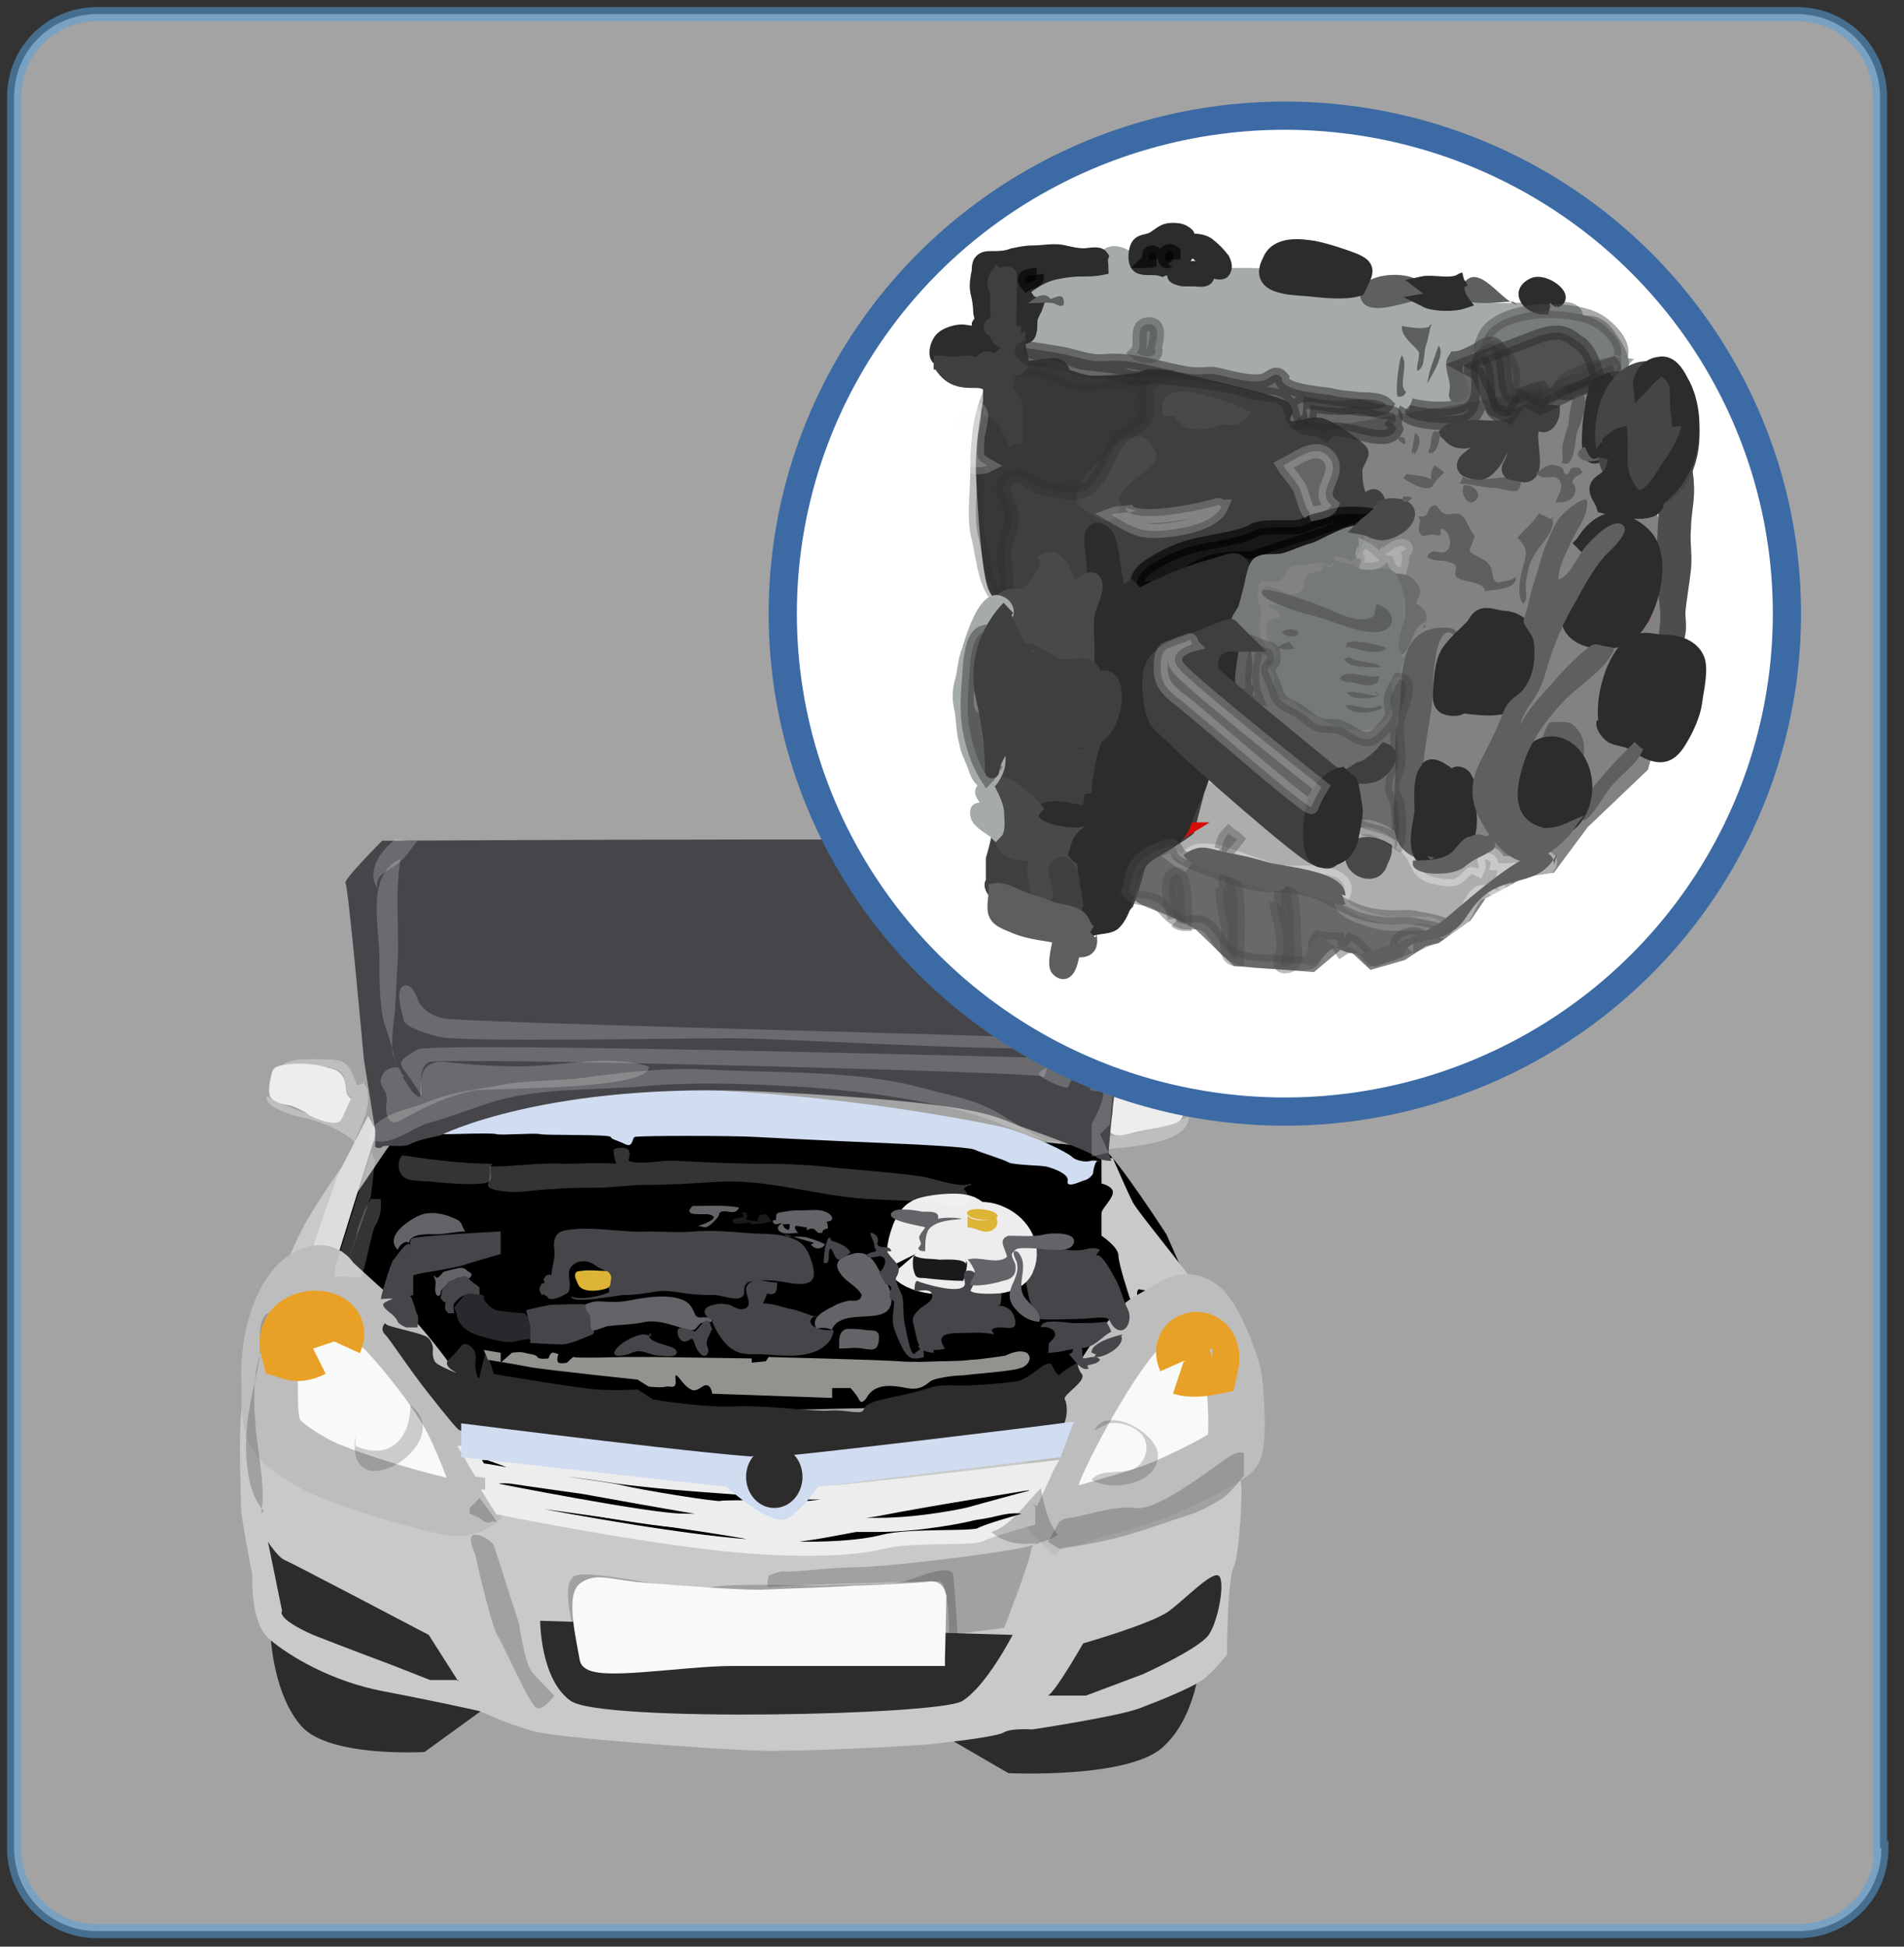 <svg xmlns="http://www.w3.org/2000/svg" id="Capa_1" x="0" y="0" version="1.0" xml:space="preserve" viewBox="0 0 135 138"><rect x="0" y="0" width="135" height="138" fill="#333333" stroke="none"/><style>.st1{fill:#2d2b2c}.st3{fill:#bebfbd}.st4{fill:#ededed}.st7{opacity:.25;fill:#2d2b2c}.st8{stroke:#ededed}.st9{opacity:.21;fill:#f8faf9}.st10{fill:#46464a}.st12{fill:#646368}.st13{fill:none;stroke:#d70b0a}.st14{fill:#ddb435}.st15{fill:#d0dcf0}.st17{fill:#1a1a1c}.st18{fill:none}.st24{fill:#a5abaa;stroke:#a5abaa}.st27{fill:#3f3f3f;stroke:#3f3f3f}.st28{fill:#5e605e}.st29{opacity:.63;stroke:#000}.st30{fill:#2c2c2c;stroke:#2c2c2c}.st31{fill:#484948;stroke:#484948}.st33{opacity:.2;fill:#fdfffc;stroke:#fdfffc}.st36{opacity:.52;fill:#2c2c2c;stroke:#2c2c2c}.st37{fill:#757979}.st44{fill:#484948;stroke:#484948;opacity:.48}</style><switch><g><path fill="#fff" stroke="#569ed8" d="M133.4 131c0 3.3-2.6 5.9-5.9 5.9H6.9c-3.3 0-5.9-2.6-5.9-5.9V6.9C1 3.6 3.6 1 6.9 1h120.5c3.3 0 5.9 2.6 5.9 5.9V131z" opacity=".55"/><path d="M85.1 117.6s-.2 4.1-2.7 6.3-10.9 1.8-10.9 1.8l-5-2.9 18.6-5.2zm-65.9-1.5s.2 4.1 2.2 6.3 8.7 1.8 8.7 1.8l4-2.9-14.9-5.2z" class="st1"/><path d="M27.4 81.5s2.4-3.3 2.8-3.3c6 .1 47.3 2.7 48.1 3.3.9.6 4.4 6 4.4 6l2.3 5.2s-12.9 6.9-13.6 6.9c-.7 0-22.1.5-22.1.5l-17.6-.5-7.1-6.8-2.7-3.2"/><path fill="#c9cac8" d="M24.4 82.5s-1.6 2.2-2.8 4.3c-.8 1.5-1.3 2.9-1.7 3.5-1 1.4-1.2 1.4-1.7 2.9s-.9 4.8-1.1 6.9c-.2 2 0 6.3 0 6.9 0 .6.8 4.7.8 4.7s-.2 3.3 1.2 4.5c1.4 1.2 4.4 3 8.1 3.7 3.7.7 6.8 1.4 6.8 1.4l1.4.6s.7.3 2.3.8c1.6.5 12.9 1.3 15.9 1.4 3 .1 11.1-.3 12.8-.5 1.7-.2 4.3-.5 4.8-.8.5-.3 2-.2 2-.2s6-.9 7.6-1.5c1.6-.6 3.5-1.4 4.3-1.9.8-.5 1.9-1.9 1.9-1.9s0-5.4.5-6.3c.4-.9.6-5.4.5-5.8-.1-.4-.5-2.3-.5-2.8 0-.4-.2-7.2-1.1-9-.9-1.7-5.7-7.4-6.1-8.2-.4-.8-1.4-3.1-1.4-3.1h-.8v1.8s.9.2.8.7c-.1.5-.8 1.1-.8 1.4v1.6s1.2.8 1.2 1.4c0 .6.8 3 .8 3l.7 1.1s-.4-1.8 0-1.7c.4.1.9.1 1.3.2s1 0 1 0-5 5.1-6.5 5.8c-1.5.7-1.4 1.3-1.5 2.1-.1.8-1 1.4-1 1.4s-.7.9-2.4 1.1c-1.7.2-8.5.5-9.1.5-.6 0-5 .5-5.9.5-.9-.1-2.1-.7-3.2-.6-1 .1-2.1.8-2.4.6-.3-.3-12.4-1.3-12.4-1.3s-5.2-.7-5.5-.7c-.3 0-1.3-.3-1.3-.3s-5.7-7.3-6.8-8.3c-1.2-1-1.6-2.1-2.2-2.1h-1.5l3-7.8z"/><path d="M26 76.6c-.2.2-.4.3-.7.3-.5-1.3-.6-1.8-2.2-1.8-.7 0-3.1-.2-3.2.7 1-.3 3.2-.4 4.1.1.6.3.4 1 .6 1.5.4.9.8.1 1.5-.1-.1-.2-.2-.3-.3-.5-.1 0-.2.1-.3.1" class="st3"/><path d="M25.1 81.1c.4-1.3 1.3-2.5.9-3.9-.3.1-.6.3-.9.5-.5.3-.4.4-.7.9-.1.1-.4.8-.5.9-.2.2-.6-.1-1-.2-1.4-.4-2.7-.9-4-1.6-.2.9 2.3 1.5 2.9 1.6 1.1.3 2.4.8 3.3 1.6" class="st3"/><path d="M24.9 77.9c-.5-.4-.3-.8-.5-1.4-.2-.5-.6-.7-1.1-.8-1-.3-2.1-.4-3.2-.2-.6.1-.8.2-.9.9-.1.3-.2 1.2 0 1.4.3.4 1 .5 1.5.6.5.2.9.4 1.3.7.4.2 1.6.7 2.1.4.2-.2.6-1.3.8-1.6" class="st4"/><path fill="#dddedc" d="M26.7 80.2l-3.3 10.6s-.4.1-.9 0-1.2 0-1.2 0l2.7-7.6 2.1-4.1.6 1.1z"/><path fill="#f8faf9" stroke="#bebdbd" stroke-width="4" d="M23.5 90.8s-.5-1.2-2.1 0c-1.6 1.3-2.3 4.3-2.3 6.6.1 2.2-.2 3.8.9 4.8.3.3 1.6 1.3 3.2 2 3.4 1.4 8.5 2.7 9.1 2.7.9 0 1.6-.4 1.8-.7.2-.3-1-3.5-2-5.5s-4-5.8-5.5-7.1c-1.5-1.3-3.1-2.8-3.1-2.8zm51.2 16.7s-.9-.8 0-3.2c.9-2.3 4.9-9.7 6.8-10.7 1.9-1 2.3-1.7 3.5-1 1.1.7 2.2 4 2.4 4.7.2.7.5 5.1 0 5.6s-3.2 1.9-5.4 2.8c-2.2.8-5.1 1.5-5.8 1.8-.7.3-1.5 0-1.5 0z"/><path d="M79.2 76.8c1-.1 3.4-.8 4.2.2-1 1.2-4.1-.6-4.6 1.4 0-.6.2-1.2.5-1.7m-.7 3.8c2.1.1 3.8-.9 5.7-1.3-.1 2-4.6 2.1-6 2.3 0-.3.1-.7.2-1" class="st3"/><path d="M18.5 107.3c.4-1.8-.3-4.6-.4-6.5-.1-1-.1-2.2 0-3.1.1-1.5.9-3.1 1.1-4.7-1.1.3-.7 2.5-.8 3.3-.2 1.2-.5 2.3-.7 3.5-.4 2-.5 5.7 1 7.3m15 3.1s-.7-1.4 0-1.4 1.3.7 1.3.7l1.8 5.6s.4 2.8.9 3.4c.5.6 1.6 1.7 1.6 1.7s-.7 1-1.2.9c-.5-.1-2.1-3.9-2.9-5.3-.6-1.4-1.5-5.6-1.5-5.6zm20.8 1.5s-.2.9 0 .8c.2-.1 11.4-.4 12.1-.4.7 0 .7 3.8.7 3.8l3.9-.5s1.8-4.6 1.9-5.5c.1-.9 2-.6-1.6 0-3.7.6-9.2 1.2-10.8 1.2-1.6 0-4.8.4-5.1.3-.2-.1-1.1.3-1.1.3z" class="st7"/><path d="M32.5 119.2l-2.1-3.3s-9.7-5.1-10.2-5.3c-.5-.2-1.2-1.3-1.2-1.3l1 4.9s-.5.5 2.2 1.7c2.8 1.1 5.5 2.1 5.5 2.1l2.8 1.1h2zm41.8 1c.5-.2 2.5-3.7 2.5-3.7s4.9-1.4 6.1-2.3c1.2-.9 3-2.8 3.5-2.5.5.3 0 3.2-.7 4.2s-4.7 2.8-4.7 2.8l-4 1.5h-2.7z" class="st1"/><path d="M33.3 103l.7 1.2s.8.1 2.3.4c1.5.3 6.6.9 7.8 1.2 1.2.3 6.7 1.2 7 1.1.3-.1 6.3 0 6.3 0s9.8-1.2 11-1.3c1.2-.1 5.3-.6 5.3-.6l.5-.9s-14.2 1.7-15.3 1.7h-1.8s-8.7-.6-10.5-.8c-1.8-.2-2.1-.2-4-.5-1.8-.3-6-.7-6.4-.9-.4-.2-1.6-.6-1.6-.6h-1.3z" class="st8"/><path d="M72.9 107.7v-.7s-.4-.5-2.4 0-5.1.5-7.5.7c-2.4.3-7.3 1.6-9.1 1.1-1.7-.5-18.1-2.7-18.1-2.7H35l.5.8s7.9 1.6 14.4 2.4c6.4.8 10.8.5 12.7 0 1.9-.5 6.3-.2 6.9-.5.5-.3 3.4-1.1 3.4-1.1z" class="st8"/><path d="M73.3 106.1l.5-1.1s-8.2 1.3-11.7 2c-3.5.6-10.7.1-11.6 0-.9-.1-9.2-1.6-9.2-1.6s-4.3-.6-4.9-.7-1.5 0-1.5 0v.9s11.1 2.2 13.5 2.2c2.3 0 5.7.3 7.9.3h6c3 0 6.3-.7 6.6-.8.3-.1 4.4-1.2 4.4-1.2z" class="st8"/><path d="M40.8 115.9s-1.2-3.7 0-4.2 8.2 1.3 9.3.9c1.1-.4 6.1-.2 8.1-.2 1.9-.1 4.9-.1 5.5-.2.6 0 3.8-1.6 3.9-.5.1 1.1.3 4.2.3 4.2l-.9.5-.3-3.8s-10.5.5-12.5.5-8.7-.5-9.4-.5c-.6-.1-3.2-1.3-3.2 0s-.1 3.8-.1 3.8l-.7-.5zm33.5-6.6c.2.1.8.5.8.5s2.9-.4 4.9-1c2-.6 3.3-1.1 4.3-1.4.9-.3 1.8-.8 2.4-1.2.6-.4 1.5-1.6 1.5-1.6V103s-.4-.2-1.1.3c-.7.4-5 3.9-6.6 3.6-1.6-.2-4.1.7-4.6.7s-.8.3-.8.3l-.8 1.4zm-41-2l.7.3s.5.5.8.3c.3-.2.6.3.3-.2s-1.1-1.5-1.1-1.5l-.7.7" class="st7"/><path d="M24.3 90.5c.2 0 1.1.1 1.3 0 .2-.1.8-3.4 1-3.6.2-.2.4-1 .4-1.2V85h-.7l-.4.7s-.7 1.7-.6 1.8c0 .1-1 3-1 3z" class="st9"/><path d="M23.7 90.5h.6l2-5.7.3-2.6-.3-.5-1.7 5.5-.8 2.5z" class="st9"/><path d="M27.7 93.1s-.7-.5-.5-.7c.2-.2 1.7-.8 1.9-.5.2.2.4 1.2.5 1.3.1.1 0 .9 0 .9h-.8s-.5-.2-.6-.4c-.1-.3-.5-.6-.5-.6zm7.8-5.8v1.6s-2.1.6-2.7.8c-.6.2-2.7.5-3.1.6-.4.1-.6.2-.7 0-.1-.2-.1-1 0-1.4.1-.5 0-.9.2-1.1.3-.2 6.3-.5 6.3-.5z" class="st10"/><path d="M27 92.1c0-.2.7-2.6.9-2.8.2-.2.7-1 1-1.1.3-.2.1.8.1.8l.3 1.3v1.5s-.9.3-1.2.3c-.3-.1-1.1 0-1.1 0z" class="st10"/><path fill="#28282d" d="M37.2 93.1c-.1 0-1.4-.1-1.9-.2-.6-.1-1-.8-1-.8-.1 0 .2-.2-.1-.3-.3-.1-.9-.2-1.2 0-.3.2-.8.9-.8.9s.2.4.2.6c0 .1.2 1 1.6 1.4 1.4.4 2 .5 2.5.4.4-.1 1.2-.2 1.2-.2s.1-1.2 0-1.3c-.2-.1-.5-.5-.5-.5z"/><path d="M30.7 90.4c.1.1.2.5.2.5s-.1.6 0 .8c.1.2.2.2.3.1.1-.1-.1-.3.4-.6.4-.3.8-.7 1-.6.2.1.7 0 .7 0s.3-.3 0-.4c-.3-.2-.4-.4-.8-.3-.4.1-1 .2-1.1.3-.1.2-.4.4-.4.4l-.3-.2z" class="st12"/><path d="M31.8 93.1l-.2-.2c-.1-.1 0-.6 0-.6s-.1.1-.3-.2c-.2-.3 0 0 0-.4s.5-.8.6-.9c.2-.1.6-.2.6-.2s.4-.3.7 0l.3.3s.5.3.5.4v.5s-.7-.2-1 0c-.4.1-.7.5-.8.6-.1.1 0 .7 0 .7h-.4zm5.5-.2c.2-.1 1.7-.4 1.7-.4s2.5-.1 2.7 0c.1.1.4.7.3 1.1-.1.4.3.8 0 1-.3.1-1.7.8-2.3.7-.6 0-2.1-.1-2.1-.1V94c-.1-.4-.3-1.1-.3-1.1z" class="st10"/><path d="M33 87.3c-.2-.2-.2-.5-.4-.7-.2-.2-.6-.3-.8-.4-.6-.2-1.3-.3-1.9-.1-.8.3-2.7 1.5-1.7 2.5.1-.3.5-.7.8-.5.1-.7 1.4-.6 1.9-.6.7 0 1.4-.2 2.1-.2" class="st12"/><path d="M38.8 91.9c.1.5 1.3-.1 1.5-.3.3-.6-.2-1.3.2-1.8s1.2-.5 1.7-.1c.3.2.5.3.8.4.4.2.2.4.2.8-.1.3 0 .5 0 .7-.6.3-2.1.6-2.7.3 0 .6 3.3-.1 3.8-.1.7 0 1.3-.1 2-.2.8-.2 1.6 0 2.4.1.7.1 1.3.1 1.9.1.5 0 1.5.4 1.9.2.4-.2.2-.4.3-.8.1-.3.4-.4.8-.4.7-.1 1.5 0 2.1.1.5.1 1.6.3 1.9-.2.3-.4-.1-1.5-.3-1.9-.3-.6-.7-.9-1.4-1.1-.9-.3-2-.2-3-.3-1.2-.1-2.6-.2-3.7-.1s-2.1 0-3.2 0c-2 .1-3.9-.4-5.8-.1-.8.1-1 .6-.9 1.4.1.6-.2 1.2-.2 1.8-.2-.1-.4 0-.5.2-.1.1 0 .2 0 .3 0 .1-.2.1-.2.1-.2.4-.2.4 0 .8.2-.1.3.1.4.1" class="st10"/><path d="M45.8 93.7c.7-.1 1.4.1 2.1.3.3.1.8.3 1.1.3.4 0 .4-.3.7-.5.2-.1.8 0 .8-.2 0-.3-.7-.2-.9-.2-.4-.1-.3-.3-.5-.6-.5-1.2-2.9-.9-4-.7-.5.1-1 .2-1.6.2-.5 0-1.1-.1-1.5 0-.3.1-.5.1-.5.3 0 .2.2.5.3.6.1.2 0 1 .2 1.1.2.1.9-.3 1.2-.3.8-.1 1.8-.1 2.6-.3z" class="st12"/><path d="M43 90.1c-.6 0-1.2-.1-1.8 0-.3 0-.5.1-.4.5.1.2.2.6.4.7.4.3 1.2.2 1.6.1.4-.1.5-.2.5-.6.1-.2 0-.6-.3-.7M54.1 93c-.6-.2-1.1.2-.9.8.1.2.4.4.5.6.1.3-.2.5-.4.6.1.2.8.3 1 .1.2-.1.1-.3.2-.5.2-.3.8-1.1.2-1.4-.3-.1-.8.3-.9.5-.2.4.2.6.5.2.2-.2 0-.8-.4-.6" class="st14"/><path d="M46.1 94.5c-.4.6 1.1.8 1.5 1 .3.1.6.4.2.6-.2.1-.9 0-1.2 0-.7-.1-1.1-.5-1.8-.2-.4.2-1.8.5-1-.4.3-.3.8-.6 1.1-.7.2-.1.5-.2.7-.2.2 0 .5.1.6.1" class="st10"/><path d="M30.1 80.4s9.5-3.7 20.5-3.1c11 .5 20.5 2.6 20.5 2.6 2.2.6 4.6 1.8 4.9 2.1.3.3 1 .4 1.3.3.3-.1.9.1.6 0-.3-.1-.4.9-.4.9s-.2.4-.7.5c-.5.2-1.2.5-1.1 0 .1-.5-1.1-.9-1.5-1-.5-.1-2.3-.1-2.7-.3-.3-.2-2-.7-2.4-.9-.4-.2-4.8-.4-4.9-.4-.2 0-9-.4-10.6-.5-1.6-.1-8.4-.1-8.6 0-.2.1-.1.8-.7.5-.6-.3-.9-.3-1-.5-.1-.2-4.6-.1-5-.2-.4-.1-2.8.1-3.1 0-.3-.1-3.1 0-3.3 0h-1.8z" class="st15"/><path d="M77.7 89c.1-.1.2-.3.3-.4-.4-.2-.8-.1-1.2 0-.6.1-1.3 0-1.9-.1-.5 0-2.3-.3-2.5.4-.1.2.2.8.3 1 0 .5 0 .9.1 1.3s.1.8.3 1.2c.2.4.5.7.5 1.1 1 .1 1.9 0 2.9 0 .5 0 1.1-.1 1.6-.1.7 0 .5.3.9.7.8.7 1.3-.5 1-1.2-.4-.8-.5-1.5-.9-2.2-.3-.5-.7-1.4-1.2-1.7" class="st10"/><path fill="#ededed" stroke="#ededed" stroke-width="4" d="M64.9 88.9c-.1-.2.3-1.8.7-2 .4-.2 2.2-.4 2.7-.2.4.2.3.5.9.5.5 0 .8 0 1.2.2.7.3 1.4 1.1 1 2-.3.5-2.8.4-3.5.4-.9 0-2.6 0-3.2-.7"/><path d="M59 94.2c.8-1.6 4-.1 4.2-1.9.1-.8-.5-1.7-.9-2.3-.4-.8-.9-1.4-1.9-1.1-.8.2-1.4.6-.8 1.4.4.6 1.2.9 1.5 1.5-.1.5-.5.4-.9.4-.4.1-.8.2-1.1.4-.6.3-1.7.8-1.2 1.6.3-.1.8-.1 1.1.1m.8-.1c.6 0 1.1 0 1.7.1.7 0 .9.1.8.8-.1.7-.5.6-1.1.5-.6-.1-1.1 0-1.7 0 0-.5-.1-1.3.6-1.4" class="st12"/><path d="M68.5 89.4c.2.1-.1 1.1-.2 1.4-.9 0-1.9-.1-2.8-.2-.4 0-.6 0-.7-.5-.1-.2-.1-.9 0-1.1.5.3 1.2.2 1.8.3.4 0 1.7-.1 1.9.3" class="st17"/><path d="M68.6 86v1c.5 0 1 .4 1.5.3.5-.1.8-.6.5-1-.5.3-1.6.3-2-.1" class="st14"/><path d="M62.1 88.7c0-.4-.3-.9-.4-1.3.2 0 .4.1.5.3.1.2 0 .5 0 .5.2.4.9 0 1 .5h-.3c.2.5 1 .9.8 1.5-.1.4-.3.3-.1.8.1.3.3.6.4 1 .1.7 0 1.4.2 2.1.1.4.3 1.8.6 1.9.2-.2.4-.3.6-.5.1.2.1.4.1.7-.9.3-1.2 0-1.6-.8-.3-.7-.6-1.2-.6-1.9 0-.3.1-.9.1-1.2-.1-.2-.3-.2-.3-.3-.1-.2 0-.2 0-.4 0-.1.1-.2.1-.3-.1-.3-.3-.1-.4-.3-.2-.2-.3-.6-.5-.8.3-.1.6-.8.4-1-.3-.4-.9.2-1.3-.2.3-.3.6-.2.7-.3.1-.2-.1-.3-.2-.6m-3.2-.2c.5.1 1.4.4 1.6.9-.1.1-.7.5-.8.5-.3 0-.4-.6-.6-.8-.3.1.1 1.3-.5 1 0-.4.1-1.5.4-1.8.1.1.2.3.2.5" class="st10"/><path d="M55.6 87.5c.4.3 1 .1 1.5.2.4.1 1 .3 1.4.5-.2.4-.8.4-1 0 .1 0 .1 0 .2-.1m-8.8-2.6c1.2 0 2.3-.1 3.5.1-.3.7-1 0-1.4.4 0 .3-.4.6-.6.8-.4.3-.4.2-.9.1.4-.1 1.7-.6.8-.8-.4-.1-2 .2-1.2-.6" class="st12"/><path d="M58 93.4c-.5-.1-1.3-.5-1.9-.6-.6-.1-1.2-.4-2-.4.1-.2.2-.5.3-.7.7.2.7-.3.7-.8-.6.1-1.6-.5-2.1.2-.4.5.6 1.5-.3 1.7-.3.1-.7-.2-1-.3-.4-.1-.8-.1-1.1 0-1 .2-.7.9 0 1.1 0 0-.1 0-.1.1.3.7.6 1.2 1.1 1.7.8.7 1.4.6 2.4.6 1.5.1 3.6.4 4.7-.8.2-.2.4-.6.4-.9-.4 0-.9 0-1.3-.2s-.5-.6 0-.8" class="st10"/><path d="M48.5 95.1c.6 0 .5-.6.8.3.1.3.6 1.1.9.5.1-.2-.1-.5-.1-.7 0-.2.3-.8.4-1-.2-.3-.1-.6-.4-.6-.3.1-.6.6-.8.8 0 0-1-.4-1.2-.2-.2.3.1.9.4.9z" class="st10"/><path d="M65.3 88.2c0-.2-.2-.4-.1-.6.1-.2.3-.4.4-.6-.3-.1-3.1-.5-2.3-1.1.3-.3 1.7-.1 2.1 0 .3 0 1.3-.1 1.1.5.4-.1 1.3-.1 1.7 0-.7.1-1.6.1-2.2.6-.4.3-.4 1.1-.4 1.7-.2 0-.4 0-.5-.2" class="st12"/><path d="M52.9 86.3c-.4 0-.7 0-1 .2.2.5.9.1 1.3.2v.1c.4 0 1.1-.1 1.5-.2-.3-.4-.3-.7-.9-.4 0 .1 0 .1-.1.2 0 .1.1.2.1.2-.3-.1-.6 0-.9-.2.2-.3 0-.6-.3-.4.1.1.1.2.1.3" class="st17"/><path d="M58.7 86.6c.6-.1.2-.6-.2-.7-.4-.2-1-.1-1.5-.1s-.9 0-1.4.1c-.7.1-.5.1-.6.6h-.2c0 .4.3.3.6.2.2.2.4 0 .6.1 0 .1 0 .3-.1.4-.3-.1-.4-.3-.4-.5-.5.2-.4.6 0 .7.3.1.8 0 1.1 0-.1-.1-.3-.3-.2-.5.3 0 .5.1.8.1v.2c.5-.2.5-.1.8.2h.3c0-.2.2-.3.4-.3 0-.2 0-.3-.1-.5" class="st12"/><path d="M28.5 81.9c2 .3 4.3.6 6.4.6-.4.6.4 1.3-.7 1.4-1.1.1-2.2 0-3.3-.1-.6-.1-1.7 0-2.2-.3-.6-.4-.6-1.5.1-1.8" class="st9"/><path d="M70.7 86.3c.3-.5-1.8-.8-2.1-.4-.3.5 1.7.8 2.1.4" class="st14"/><path d="M68.9 84c-.2 0-.4.1-.6.3.1 0 .2.2.3.3l-.1.1c.1 0 .2.1.2.1 0 1.1-1.4.6-2.1.5-1.6-.2-3.3-.2-5-.3-3.7-.2-7.3-1.5-11-1.2-1.6.1-3.2.2-4.8.2-1.2 0-2.4.2-3.6.2-1 0-2 0-3 .1-.9 0-1.8.2-2.8.2-.4 0-1.4-.1-1.7-.3-.2-.2 0-.4 0-.7 0-.3.1-.5 0-.8 1.8 0 3.6-.3 5.3-.2 1.2 0 2.4-.1 3.7 0-.1-.3-.2-.6-.2-1 .3-.2 1-.2 1.1.1.2.5-.4.7.4.8 1 .1 2.1-.2 3.1-.1 2 .1 4.1.2 6.1.2 1.8 0 3.5.1 5.2.3 2 .2 3.9.3 5.9.6.8.1 2.9.9 3.5.5" class="st9"/><path d="M65.2 95.4c-.2-.3-.3-1-.4-1.4-.2-.6 0-.8.4-1.2.2-.2.9-.5.9-.9 0-.7-1-.3-1.3-.4.1-.2 0-.5.2-.7.5.2 3.1 1 3.4.3.1-.3-.4-1.2.5-1 .6.2.1 1-.1 1.4.3.3 1.8.2 2.2.2 0 .2 0 .7-.1.8-.1.1-.7.1-.8.1.7-.1 1.5-.1 1.8.7.5 1.5-1.1.4-1.6 1 .1.1.1.2.2.3-.8-.2-1.7-.1-2.5-.1s-1.7.1-1 1.1c-.3.1-.5.1-.8.1v.2c-.3 0-1.1-.2-1.1-.5" class="st10"/><path d="M74.1 87.5c.4-.1 2.4-.2 2 .7-.3.7-2.1.3-2.7.3-.3 0-1.2-.1-1.4.1-.3.2 0 .6.1.9.1.5 0 .8-.2 1.3-.4.8-.5 1.4.2 2.1.4.5 1.1.8 1.6.8.2-.8-1-1.4-1.2-2-.3-.8.3-1.8-.1-2.6-.1-.2-.3-.6-.6-.3-.2.2.2.7.2.9.1.7-.3 1-.9 1.1-.6.2-1.7.4-2.3.3 0-.4.4-.6.3-1 0-.1-.4-.8-.5-.8.8-.3 2.1.4 2.8-.2-.1-.6-.7-1.2.1-1.5.9 0 1.8.1 2.6-.1z" class="st12"/><path d="M78.4 93.7c.1 0 .3.5.4.7-.6.3-1 .9-1.7 1.1-.4.1-.9.1-1.4.2-.4.1-.9.2-1.4.2.1-.2 0-.5.1-.7.1-.1.4-.4.4-.5.1-.5-.6-.7-1-.6 0-.7 1.9-.3 2.4-.3.8 0 1.6 0 2.2-.1" class="st10"/><path d="M79.1 77.6c-.3.2-.2.8-.2 1.2 0 .4-.3.8-.3 1.2.2.9 1.6.3 2.2.2.8-.2 1.8-.3 2.6-.6.7-.3.7-1.4.2-1.9-.6-.7-5.1-.7-4.6.5" class="st4"/><path d="M78.6 81.7s.5-6.4 1.1-8c.6-1.6 1.5-5.1 1.5-5.1l.9-2.6.3-.9s-2.5-4.8-2.7-5.3c-.2-.5-52.6-.2-52.6-.2s-2.8 2.8-2.6 3c.2.3 1.3 12.5 1.3 12.5l.8 5v1.2s.3.2.5 0 1.5.1 2-.2c.5-.3 2.1-.6 2.1-.6s7.6-3.9 23.3-3.1c15.6.8 16 1.8 18 2.5s4.9 1.8 5.2 2.1c.3.3 1.1.3 1.1.3l-.2-.6z" class="st10"/><path d="M28 75.1c-.4-.5-.1-2.5 0-3.4.1-1.2.1-2.3.2-3.6.1-2.4-.2-4.9.2-7.2-2.5 1.1-1.5 4.8-1.5 6.9 0 1.4 0 2.8.2 4.1.2 1.1.9 2.5.9 3.6m47.2 5.6c-1.4-.1-3.3-1.6-4.6-2.3-1.6-.9-3.5-1.2-5.3-1.7-4.9-1.3-10.5-1-15.6-1.3-2.5-.1-5.2.2-7.6.5-2.4.4-4.7.2-7 .7-1.8.3-3.3.5-5 1.2-1 .4-3.3.8-3.8 2-.1.2-.2.4-.2.5 1.4.8 3-.7 4.3-1.1 1.6-.4 3.2-1.1 4.9-1.6 3.4-.9 6.9-.7 10.4-1 3.4-.3 6.8-.2 10.3 0 3.8.2 7.9.7 11.6 1.6 1.3.3 2.7.8 3.9 1.3.9.4 2.7 1.1 3.5 1" class="st9"/><path d="M27.9 59.5c.6 0 1.1.2 1.7.1-.5.6-.8 1.2-1.5 1.7s-1.6.8-1.3 1.7c-.9-1.2.2-2.8 1.4-3.6m1.4 11.4s.3 1.1 1.9 1.4c1.6.3 39.4 1.2 39.6 1.3.2.1 2.3.2 3.2 0 .9-.2 1.8-1.3 1.8-1.3s.3-.5.5 0 1.4 1.5-.9 2-20.2-.6-23.8-.6c-3.6 0-19.3.3-20.8-.1s-2.5-.8-2.5-1.3c-.1-.5-.6-2 0-2.3.6-.3 1 .9 1 .9zm46.1 4.7s-.9-.3-1.1-.1c-.2.3-1.3.6-.8.9.5.4 1.8.9 1.9.8.1-.1.4-.9.4-.9l-.4-.7z" class="st9"/><path d="M29.9 77.7c0-.4-.3-2 .5-2.4.9-.4 42.9.7 43.4 1 .5.3.2-.8.8-.9.6-.1-.4-.4-.4-.4s-43.6-1.2-44.6-.6-1.4.8-1 1.4c.5.6 1.3 1.9 1.3 1.9zm48.7 4l-.6-1.3.7-.7.5-5.7s.6-6.2.7-6.5c.1-.3 0-1.3 0-1.3s1-1.9 0-1.5c-1 .4-.7.9-.8 1.3-.1.4.4 1.2.4 1.2l-.9 6.4s-.8 2.3-.7 2.9c.1.6-1 .6-.5.8.6.2.9-.2.8.5-.1.6-.8 1.9-.8 1.9V82l1.2-.3z" class="st9"/><path d="M26.9 76.6c1.8-1.8 1.6.7 2.9 1.2 0-1.7.1-2.7 2-2.5 1.6.2 3.4.3 5 .3 3.1 0 6.2-.9 9.2 0 .2 1.7-10.9 1.5-12.3 1.7-1.7.3-3.2 1-4.7 1.8-.8.4-1.3.9-1.6-.2-.1-.5.1-.8 0-1.2 0-.3-.4-.7-.4-1 0-.5.3-.9.8-1 .8-.2.4.4.9.6" class="st9"/><path d="M27.4 93.9c.3.2 2.5.6 2.9.9.4.3.4.8.4.8s-.1.7.2 1c.3.3 1.9.9 1.9.9s-1.7-.6-.9-1.2c.8-.7.8-1.3 1.4-.9.6.4.4 1 .4 1.4 0 .3.2 1.2.3.8.1-.5.4-1.6.4-1.6s.1.1.2.3c.2.2.4 1.1.4 1.1s5.9 1 7.3 1.1c1.4.1 2.9 0 2.9 0l1.1.7s3.4.6 5.8.5c2.4-.1 5.7.4 6.7.3 1-.1 2.2.3 2.4 0 .2-.3.1-.5 1.4-.8 1.3-.3 2.4-.5 2.9-.7.6-.1.5-.3 2-.3 1.4.1 4.2-.2 4.7-.3.5-.1 1.5-.9 1.5-.9s.7-.6.9-.2c.2.4.4.8.6.6.1-.2 1.2-.8 1.2-.8v-.3s-.1.6.3 1.1c.4.5-1.4 1.5-1.2 1.8.2.3.6 2.8-2.3 3.2-3 .4-15.3 1.3-15.8 1.2-.5-.1-2.3-.9-3.6-.5-1.3.4-2.2.5-2.2.5s-8-.9-10.2-1.1c-2.2-.2-8.6-1.1-8.8-1.1-.2-.1-.7-.7-2.2-2.6-1.5-1.9-2.7-3.8-3.1-4.2-.4-.4 0-.8 0-.8" class="st1"/><path d="M30.5 95.1c.4.1 1.5-.3 1.6-.1.1.2-.2.1-.4.7s0 .8 0 .8l-1-.4-.2-1z" class="st18"/><path d="M30.6 95.5c.2-.3 1.3-.6 1.6-.4-.1.3-.8 1.4-1.1 1.4-.5 0-.8-1.1-.6-1.5" class="st18"/><path d="M76 95.9c.1-.3.3-.7.6-.5.2.1.1.7.2.9.4 0 .9-.3 1.2.1-.2.3-.6.3-.9.4 0 .1.1.2.1.2-.5.3-1.1-.7-1.4-1" class="st10"/><path d="M79.6 94.6c-.5.1-2.3.6-2.2 1.3.1 0 .2.1.3.1 0 .1-.1.1-.1.2.7.1 2.2-.8 1.9-1.5" class="st10"/><path fill="#e8a126" stroke="#e8a126" stroke-width="4" d="M84.1 96.4c-.8-1.8 2.3-2.1 1.7.5-.5.1-1.4.2-2 0m-60.1-1.8c1-2.2-4-2.3-3.2.7.6.2 1.1.1 1.7-.2"/><path fill="#2d2b2c" d="M25.2 101.8c-.8 5.5 7.4.5 3.9-2.2 0 2.3-1.4 4-3.9 2.9m53.4-1.6c1.4-.2 3.3.8 2.5 2.5-.8 1.6-2.8.4-3.7 1.5 1.4.9 4.8.3 4.7-1.8-.1-1.6-3.7-3.5-4.5-1.7" opacity=".22"/><path d="M32.7 100.9v2.4l18.8 2.1s3.3 3 4.4 2.2c1.1-.7 2.1-2.2 2.1-2.2l17.2-2.1.9-2.4s.5-.2-.9 0-18.6 2.3-20.7 2.4c-2.2.1-21.8-2.4-21.8-2.4z" class="st15"/><ellipse cx="54.9" cy="104.7" class="st1" rx="2" ry="2.2"/><path d="M70.8 108.4c1.2-.7 2-1.9 3-2.9.2 1.1.5 2.4 1.2 3.3-1.2.9-3.6.9-4.7-.2" class="st7"/><path d="M38.3 114.9l33.5 1s-1.9 3.7-3.6 4.7c-1.7 1-25.4 1.5-27.7 0-2.2-1.5-2.2-5.7-2.2-5.7z" class="st1"/><path fill="#f8faf9" stroke="#f8faf9" d="M66.5 117.6H52c-3.8 0-10.2 1.2-10.4 0-.2-1.2-1-4.5-.1-5 .9-.6 1.7-.1 4.2.1s6.2.5 8.3.5c2.1-.1 5.7-.2 6.6-.3.9 0 4.9-.2 5.4-.3.5 0 .5.3.6.6 0 .4-.1 4.4-.1 4.4z"/><path fill="#92938e" d="M34.3 95.7l1.2.2v.7l.8-.7s.6-.1.9 0c.3.1.8.1.9.3.1.2.8.1.8.1s.1-.5.4-.4l.3.1s-.2.4 0 .6c.2.1.6 0 .6 0s.5-.5.5-.4c0 .1 3.5 0 3.5 0h2.3l6.8.1v.3l1-.1.2-.3s8 .2 9.2.3c1.2.1 2.9 0 2.9 0s1.6 0 2.2-.1c.6 0 2.5-.3 2.5-.3s.9-.5 1.5-.2c.5.4 0 1-.5 1.1-.5.2-3.3.4-4 .5-.7 0-2 .2-2.3.4-.3.2-.7.7-1.7.5-1-.2-1.6-.2-2.1 0s-.7.6-.7.6-.4.7-.6.2c-.2-.4-.6-.8-.6-.8H59v.7l-8.5-.3s-.1-.9-.7-.5-.7.3-1.1 0c-.4-.3-.9-1.3-.8-.5.1.8-.5.4-.7.5-.2.1-1.2 0-1.2 0l-.8-.5s-6.7-.7-7.7-.9c-1-.2-2.9-.5-2.9-.5l-.3-.7z"/><ellipse cx="91.1" cy="43.5" fill="#fff" stroke="#3c6aa4" stroke-width="2" rx="35.6" ry="35.3"/><path d="M76.9 19.1c.3 0 .7.1 1 0 .7-.2.1-.3.4-.7.6-1.1 1.9.1 2.6.4.5.3 1 0 1.5 0 .6-.1.8.1 1.3.3 1.1.4 2.4.5 3.7.4.6 0 3-.1 3.2.4 1.1.3 2.3.4 3.4.6 1.4.2 2.7.4 4.1.5 1.2.1 2.3.4 3.5.6 1.2.2 2.5.2 3.8.3 1.3.2 2.6 0 3.9 0 .6 0 1.6-.1 2.1.1s.2.5.5.7c.3.3.5.1.9.2.8.1 1.2.8 1.6 1.4.4.6.9 1.6.4 2.2-.5.8-1.9 1-2.7 1.3-.8.3-1.6.8-2.3 1v-.1c-.9 0-1.6.7-2.4 1-.9.3-1.9.4-2.8.4-1 0-1.9 0-2.9-.2-.8-.2-1.9-.2-2.4.4v.2c-.6.5-1.6.1-2.3.1-.9 0-1.5-.1-2.4 0-.5-1.1-1.7-.7-2.5-.4-.6.2-.9.2-1.2-.4-.2-.5 0-.8-.4-1.1-.8-.5-2-.5-2.9-.6-1.1-.2-1.6-1.3-2.8-1.4-1.1-.1-2.3.2-3.3.2-.5 0-.8-.3-1.4-.2-.5.1-1 .4-1.5.4-.9.1-2.1-.2-2.9-.6-.4-.2-.8-.5-1.2-.7-.5-.2-1.1.1-1.6-.1.1-.5.1-.7-.1-1.2 0-.1-.2-.3-.2-.4 0-.4.1-.2.3-.4.4-.8.8-1.5.3-2.3.1-.5-.9-.5-.1-1.1.5-.4 1.4-.5 1.9-.8.4-.2 1.2-.4 1.9-.4z" class="st24"/><path fill="#818281" stroke="#818281" d="M114.8 26.7l4.1 18.2-2.5 9.4-4.2 4-2.3 3.1-2 .3-1.2.7-1.7.9-1.1 1.6-2.1 1.5-.9.2-1.5 1-2.1.6-1.4-1.3-1-.1-1.9 1.6-5.3-.4-2.6-2.5s-1.3-.8-3.2-1.5c-1.9-.7-2.1-1.3.1-3.9 2.2-2.6 3.4-6.4 3.4-6.4s2.1-9.5 2.4-10.6c.3-1.1.5-3.4.5-3.4l9-4.4-1.4-1.9.4-1.3-2.9-1.7"/><path fill="#fdfffc" stroke="#fdfffc" d="M107.8 61.7c-.6-.1-1.3-.1-1.2.7 0 .5.7 1.2-.4 1.2-.6 0-.8-.6-1.3-.3-.5.2-.8 1.2-1.1 1.6-.3.5-.5 1.2-1.2 1.2-.6-.1-.8-.6-1.4-.6-1.1-.1-2.2.1-3.3-.1-.6-.1-2.7-.7-2.8-1.4-.1-.5.5-.8.1-1.4-.3-.4-.7-.5-1.2-.6-1.1-.3-2.3 0-3.4-.2-1.1-.3-2.4-.8-3.6-1.2-.6-.2-1-.3-1.7-.3-.8 0-.9.3-1.4.9-.5-.3-.9-.7-1.4-1 .2-.5.8-.7 1.1-1 .5-.5.4-.9.5-1.5.1-.6.4-1.1.6-1.7.2-.7.3-1.1 1-1 2.1.2 4.4 2.4 5.6 3.9.6.8 1.6 1.6 2.6 1.7.5.1.8-.1 1.2-.5.5-.4.4-.8.8-1.1.9-.9 2.2 0 3 .5.5.3.9.6 1.2 1 .3.4.4 1 .8 1.3.4.4 1.7.6 2.2.5.7-.2.8-1.2 1.7-.7.2-.4-.4-.8.3-1.1.4-.2 1.2.2 1.1.7.5 0 1.1 0 1.6-.1.3 0 2.6-.8 2 .3-.2.4-1.6.3-2 .3z" opacity=".35"/><path d="M70.4 62.6c-.3 0 .1 1 1.1 1.2l2 .4s2.2.8 2.8.9c.6.1 2.7.6 2.9 0 .2-.6.7-1.1.7-1.1s.6-1.7.7-2.2c.1-.4.3-1 .7-1.2.3-.2.6-.4 1.1-.7.6-.2 1.8-1.1 1.8-1.1l.7-2.7.6-1.7 2-7.1v-3.1l.9-.9.7-3.9s2.7-.9 4.8-1.5c2.1-.7 3.2-1.1 3.6-1.4.4-.3.3-1.1 0-1.3-.3-.2-.8.7-1.1 0-.3-.7-.3-1.4-.3-1.9 0-.4.6-1.1.4-1.3-.1-.2-2.2-1.8-3-1.9-.8-.1-2 .6-2.4 0-.4-.6.3-.8-.1-1.2-.4-.4-8-2.1-8-2.1s-1.4-.3-1.9 0c-.4.3-3.4.4-4 .3-.6-.1-1.7-.5-1.7-.5s0-.8-.8-.7c-.8.1-3.8.2-4.1 1.3-.3 1.1-.9 4.2-.8 6.4.1 2.2.4 7.2.9 8.1.4.9 2 1.4 2.1 3.3.1 1.9-1.7 9.1-2.1 10.2-.6 1.2.4 1.5.4 2.6s-.6 3.1-.6 3.1v1.7z" class="st27"/><path d="M88.8 49.3h-1s-2-1.2-1.9-1.9c.1-.8.3-1.4.7-1.5.4-.1 1.6-.1 1.8-.1.2 0 .3.2.4 1.2 0 1-.2 1.4 0 1.6.2.1 0 .7 0 .7z" class="st28"/><path d="M83.5 41.2s1.5-1.3 3-1.5c1.5-.2 2.2-.1 2.2-.1l2.4-.8c1.2-.4 1-.3 2.4-.8s2.2-.8 2.5-.9c.3-.1 1.1-.6 1.1-.6s-1.3-.2-2.3 0c-1 .2-2.1.6-2.5.8-.5.2-2.7-.1-3.4.3-.7.5-3.1.8-4.3 1.1-1.2.3-2.3.9-3.1 1.4-.8.6-.9 1-.9 1.6 0 .6.3 0 .9 0 .5.2 2-.5 2-.5z" class="st29"/><path d="M74 58.7s-.8-1.4.7-1.4 3.2.7 3.2.7 0 .4-.6.7c-.6.3-1.5 0-1.5 0l-1.4.2-.4-.2z" class="st30"/><path d="M80.5 60s-.6-.6.5-.7c1-.1 2-.6 2.5-.5h.5l-1.8 1.1-1.1.7-.6-.6z" class="st13"/><path d="M78.9 35.7s-.3-.6.7-1.6 2.2-1.5 1.8-2c-.3-.5-.3-.8-1.3-.6-.9.2-1.9 1.8-2.3 2-.5.3-1.3 1.8-.8 2.1.5.3.8.6 1.3.8.5.3.6-.7.6-.7zm-4.8 28c.2-1-.7-1.9 0-2.8.6-.8 1.9-1 2.4 0 .6-.5 0-1.4.7-1.9-1 .5-5.1-.2-3.8-1.7-.3-.4-1.8-1.6-2.2-1.7-1.9-.5-.1 1.3 0 1.8.2.9-.6 1.7.1 2.6.6.8 1.7.2 2.2.9-.5.9.3 3.4.7 3.1" class="st31"/><path fill="#2c2c2c" stroke="#2c2c2c" d="M81.5 27c-.5.9 0 1.8-.3 2.7-.2.6-1.4.9-1.8 1.4-.9 1.1-1.4 3.6-3 3.8-.7.1-2-.2-2.7-.4-.7-.3-1.5-1.2-2.3-.5-.7.7.2 1.6.3 2.3.2.9-.4 1.8-.5 2.7-.1 1 .5 2.7-.1 3.5-1.2-.4-1.4-3.1-1.7-4.3-.4-1.4-.1-3.3-.1-5 0-2.7.4-8.1 4.7-6.9 1.4.4 1.8 1.1 3.5.9 1.4-.2 2.9-.3 4.5-.4-.2.2-.5.4-.8.6" opacity=".31"/><path d="M77.2 51.2c0 .8-.6 2.2-1 .8-.2-.5.8-2 .9-2.5.5-2-.3-3.7.2-5.7.5-1.9.3-3.3.1-5.1-.1-.7.1-1.7 1-.8.4.5.5 1.9.6 2.5.1.5.2 1.2.3 1.6.3-.1.6-.1.9-.3.5.5.9 1 1.6.7-.5.8-1.9 2.5-1.9 3.5 0 .7.5 1.2.7 1.8.1.6 0 1.7-.1 2.3-.3 1.4-.7 2.7-1 4-.3 1.1-.2 2.9-1.6 3.2-.1-1.6.3-3.6.9-5.1.6-1.7 1.2-3.3-.6-4.4-.3.8-1 3.4-.8 4" class="st30"/><path d="M87.6 29.1c-.7.1-4.8-1.9-4.7-.1h1.2c-.1.1-.1.4-.2.6.6.6 2.2.3 2.8-.1.4.2.9.2 1.2-.1-.2-.1-.3-.2-.5-.2" class="st31"/><path d="M92.9 36.4c-.4-.4-.5-1.3-.8-1.9-.3-.5-.8-1-1.1-1.5 1-.5 2.4-1.7 3.3-.5.8 1.2-1.1 2.3.1 3.3-.3.6-1 .5-1.6.7m-13-.5c.4 1.3 5.6.1 6.6-.2.1 0 .1.1.2.1-.5 1.2-2.9 1.6-4 1.7-1.8.2-2.4-.3-3.8-1.1.5-.2 1.3-.1 1.7-.3" class="st33"/><path d="M77 65.3c.1-.8.9-2 1-3 .1-1.3-.7-1.4-1.7-1.9.3-1.1.5-1.1 1.5-1.8-.3-.2-.6-.4-.9-.7.3-.5.5-1 .5-1.6.8 2.3 1.7-.8 1.9-1.5.5-1.4 1-3.1 1.2-4.6.2-1.5-1.1-2.7-.6-4.2.3-.8 2.3-3.3 1.1-3.9 1.6-.8 3.2-1.5 5-2 1-.2 1.8-.9 2.2.3.3.8-.3 1.8 0 2.6-.1.3-.1.6-.5.7 0 .1-.1.4 0 .3 0 0-.8 4-.6 4.5-.7 1.7-1.5 3.1-1.6 5-.1 1.8-1 3.3-1.6 5-.6 1.5-2.3 1.5-3.2 2.8-.7 1.1-.8 3.4-1.8 4.2-.3.2-.9.2-1.3.3-1-.8.3-2.5.5-3.5.5-2.2-1.5-.7-1.9-2" class="st30"/><path d="M76.6 47.6c-.1-.8-1.2-.9-1.8-.9-1.1-.1-1.1.3-1.8-.5-.8-1-1.2-2.5-1.9-3.7.6-.6 1.3.2 2.1-.7.4-.5 1.2-1.6 1-2.1 1-.5 1.5 1.6 1.9 2.2.4-.2 1-1 1.4-.8.5.4-.2 1.7-.3 2.1-.4 1.2.2 3.3-.3 4.3-.2 0-.1-.1-.2-.2" class="st31"/><path fill="#5e5e5e" stroke="#5e5e5e" d="M77.3 66.1c-.1.1.1.7-.1 1-.3.4-.7.2-1.1.3-.1.4-.3 2.1-1.1 1.3-.3-.3.1-1.8.2-2.3-1.1-.2-2.2-.3-3.2-.7-.4-.2-1.2-.4-1.4-.9-.2-.4 0-1.2 0-1.7.5-.1 1.4.4 1.9.6.7.3 1.4.4 2 .7.6.2 1.2.2 1.8.5.6.3.5.9 1 1.2"/><path d="M71.3 43.7s-.3.7-.4.9c-.1.4-.2.7-.3 1-.2.7-.4 1.4-.4 2.2-.1 1.7.1 3.7.5 5.4.2.7.1 1.3-.3 1.9-.4.8-1 .1-1.2-.5-.2-.7-.6-1.3-.7-2-.2-.7-.2-1.5-.3-2.2-.2-.7-.2-1.4 0-2.1.2-.7.2-1.5.5-2.2.2-.7 1.1-3.7 2.1-3.4.6.2.8.8.3 1.2m-.7 14c-.3-.1-1.3-1-1.1-.1.1.5 1 .9 1.3 1.2.2-.2.1-1 .1-1.3 0-.5-.3-1.1-.5-1.5-.1-.2-.2-.5-.5-.2-.2.2.1.4.2.7.3.4.5.8.5 1.2" class="st24"/><path fill="#484948" stroke="#484948" d="M70.1 44.9c-.1.7-.4 1.4-.5 2.2v2.3c0 1.4-.1 3 .4 4.3.1.2.2.5.4.7-.2.2-.2.5-.4.7-.7-1.1-1.1-2.4-1.3-3.7-.2-1.5 0-3 .1-4.5.1-.6.2-1.9 1-2.1.3.2.1.5.2.7" opacity=".56"/><path d="M70.2 48.5c.1-.3.2-.7.2-1 0-.3-.2-.8-.1-1.1 0-.2.4-.5.8-.4.3.2.1.7.1 1-.1.8-.2 1.6-.4 2.3-.1.2-.1.8-.3 1-.2.1-.8-.1-.9-.2-.1-.2-.1-.8 0-1 .5.1.6-.5.8-.8" class="st33"/><path d="M71.6 24.8c-.2.1-.1.3-.4.4-.2.1-.5 0-.6 0-.1 0-.2-.1-.3 0-.1 0-.1.2-.2.2-.2.1-.5 0-.7 0-.3 0-.6.1-1 .1H67c-.4 0-.6-.1-.6-.5s.2-.8.4-1c.3-.3 1-.5 1.4-.5.4 0 1.1.3 1.3-.2.1-.1-.1-.2-.1-.3.1-.2.2 0 .2-.2.1-.1-.1-.5-.1-.7 0-.5-.1-1-.2-1.4-.1-.5 0-1 .1-1.5 0-.2 0-.4.1-.6.2-.3.5-.3.8-.3.5 0 1 0 1.5-.2.5-.1.9-.2 1.4-.2.8 0 1.6-.2 2.3 0 .5.1.8.2 1.4.2.3 0 1-.2 1.2.1-.1.3 0 .5 0 .8-.5.1-1 .1-1.5.1-.6 0-1.2.1-1.7.2s-1 .3-1.5.6c-.4.3-1 .5-.7 1.1.1.1.2.3.3.4.1.1.3.1.5.2-.1.3-.3.6-.4.9-.1.3 0 .7-.1 1-.1.5-.4.3-.7.5-.2.2 0 .4-.1.6-.2.4-.4.1-.6.2zm9.2-5.9c-.4-.2-.3-1-.2-1.3.2-.6.7-.4 1.2-.7.5-.3.7-.6 1.3-.6.3 0 .6 0 .9.2.1.1.2.1.2.2s-.1.3-.1.3c.5.1 1 0 1.5.3.4.3.8.7 1.1 1.1.1.2.2.5.1.7-.1.3-.3.2-.5.2-.4-.1-.2-.1-.4-.4-.1-.2-.3-.4-.4-.5-.1-.2-.3-.2-.4-.3-.2-.1-.3-.3-.5-.3-.1 0-.3-.1-.4 0-.1.1 0 .2-.1.3-.1.2-.4.1-.5.3-.1.2.1.5.2.6.2.1.5 0 .7 0 .4 0 1-.1 1.1.4.1.6-.6.4-1 .4h-.7c-.1 0-.5-.1-.6-.2-.1-.1 0-.4-.2-.5-.2-.1-.5-.1-.7 0-.6-.2-1.2 0-1.6-.2-.1.1-.1.1 0 0" class="st30"/><path d="M82 18.4c-.1-.1 0-.5-.3-.5-.4 0-.1.4-.3.6.2 0 .3-.1.6-.1m1.2 0v-.5c-.3-.2-.6-.1-.6.3 0 .7.4 0 .6.2" class="st29"/><path d="M70.7 19.5c.2.1.5-.2.8-.1.2.1.1.4.1.6v1.4c0 .3-.2 2.4.3 2.3v.1s-.1.1-.1.2c-.1.1-.1 0-.2 0-.2.2 0 .3-.4.2-.4-.1-.7-.5-.4-.8-.1-.1-.4 0-.5-.1-.2-.2.1-.3.2-.3s.2.1.3 0v-.3c0-.2-.1-.4-.1-.7v-1.3c-.2-.3-.3-.8 0-1.2 0 0 .1.1.2.1" class="st27"/><path d="M73.5 19.5c.1.5-.4.4-.7.6-.5-.6.5-.6.7-.6" class="st29"/><path d="M114.4 26.6c.1-.3.1-.5-.1-.8-.6.2-1.3.7-1.9 1-.6.3-1.4.3-1.9.8.6 1 3-1 3.9-1M100 28.7c.8.3 3.4.5 4-.2.8-.9-.3-2.8.9-3.8 1.6-1.2 1.7 1.1 1.8 2 .2 2.3 1 1.1 2.6.8.9 1.1-2.2 2.5-3.1 1.9-1.2-.8-.3-3.1-1.3-4-.5 1.4.8 3.5-.9 4.4-.7.4-4.9.2-4.3-.8" class="st36"/><path d="M94.2 40c-.4-.2-.9-.1-1.4 0-.2 0-1.2.1-1.3.2-.4.2-.4.7-.7.9-.4.3-1 0-1.4.2-.3.2-.2.8-.2 1.1 0 .5.3.5.2 1.1-.2 1-.2 1.3.3 2.3-1.1 1.3-2.5-.8-2.4-1.8 0-.3.4-.8.5-1 .1-.3.2-.7.3-1.1.2-.6.3-1.9.8-2.3.6-.5 1.5-.2 2.1-.4.7-.2 1.2-.5 2-.7.7-.2 2.9-1.7 3.7-1.1.2.8-.2 1.9-.9 2.4-.3-.2-.8-.4-1.2-.3 0 .6-.5.7-.9.5" class="st37"/><path fill="#484948" stroke="#484948" d="M80 63.2c.4.6 1.3.4 1.9.7.6.3.9.9 1.4 1.2.7.5 1.2.2 1.8.3.7.2 1 .8 1.4 1.4 1 1.4 2.3 1.3 4 1.4.5 0 2 .2 2.4 0 .7-.4 0-1.1.6-1.7.4.1.8.1 1.3.1 0 .4.1.4.3.7.3-.2.5-.2.7-.6.4.2 1.1 1 1.4 1.3.7-.2 1.5-.3 2.1-.6-.9-.8.9-1.5 1.5-1 0 .1-.1.3-.1.4.6-.3 1.5-.5 1.9-1.1-.3-.3-1.6-.5-2.1-.6-.7-.2-1.5 0-2.3-.1-1.7-.1-2.7-.7-4.2-1.5-1.3-.7-3-.7-4.5-.8-1.2-.1-2.7-.7-4-1.2-.6-.2-1.3-.5-1.8-.8-.3-.2-.2-.6-.6-.7-.2-.1-.9.2-1.1.3-.7.3-1.3.7-1.6 1.4-.3.6-.2 1.4-.6 1.9" opacity=".42"/><path d="M103.2 45.1c-1.4-1.4-1.6 3-1.6 3.5 0 1.6-.4 3.2-.6 4.8-.2 1.6.2 3.1.4 4.7 0 .5.2 2.1-.1 2.5-.5.6-1.5 0-1.9-.5-.9-1-.5-3.2-.5-4.4.1-1.5-.1-3 .2-4.5.5-2.2-.4-6.5 3-6.7.5 0 1-.1 1.3.5l-.3.3" class="st28"/><path fill="#484948" stroke="#484948" d="M90.9 64.3c-.3-.7.2-2.7.6-.9.3 1.1.2 2.5.3 3.7 0 .6.2 1.3-.6 1.4-.7.1-.3-.7-.2-1.2.1-1.2-.4-2.2-.5-3.4m-3.5-.7c-.1-.4-.2-1 .1-1.3 1 .8.6 4.8.6 6.1-1 0-.6-1.5-.6-2.1-.1-.9-.5-1.9-.4-2.9m-3.4 2.1c-.1-.5-.9-2.7 0-3.1.9-.3.7 3 .7 3.5-.3 0-.5-.1-.6-.2m3.2-5.1c.1-.4.2-.8.5-1.1.1.1.5.3.6.4-.3.4-.6.7-.9 1.1" opacity=".37"/><path d="M97.9 61.1c-.3 1.3-2.2.6-2-.5.2-1.1 1.6-.8 2.3-.4 0 .4-.3.9-.5 1.3" class="st31"/><path d="M95.4 63.5c0-1.8-4.2-2-5.6-2.4-1-.3-1.9-.5-3-.7-1.3-.3-1.7-.6-2.9.2.4.8 2.5 1.3 3.4 1.6.8.3 3.5 1.6 3.9.6.8.2 1.2.6 2.1.8.5.1 1.7.7 2.1.5-.1-.2-.1-.5-.3-.7" class="st28"/><path d="M95.9 40c.7.8 1.5.2 2.4.3 1 .2 1.1.9 1.2 1.8 0 .9.1 1.8-.1 2.6-.2.7-.5 1.4.2 2-.2.4-.3.7-.3 1.2-.3.1-.3.3-.7.2.3 1.5.3 2.9-1.3 3.5-1.3.5-2.3 0-3.6-.6-.6-.3-1.1-.5-1.6-.8-.2-.2-.3-.5-.5-.6-.3-.1-.6.1-.9-.1-.7-.4-.2-1.1-.4-1.7-.1-.3-1.1-1 .1-1.1.3-.8-.3-.9-.5-1.4-.3-.7-.1-1.6.9-1.5-.1-.7-.7-.5-.9-.9.4-.1.8 0 1.2.2-.3-.7-1.8-.4-1.6-1.4 1-.5 1.7.9 2.6.3.5-.3.3-.8.5-1.1.3-.4.7-.3 1.2-.5v-.3c.1.1.4 0 .6.2 0-.1.2-.4.2-.6.4.1.9.2 1.4.4" class="st37"/><path d="M97.2 44.8c-1.5-.1-2.9-.9-4.3-1.2-.5-.1-3.8-1.1-3.4-1.7.2-.4 3.5.8 4 1 .9.3 2.2 1.1 3.2 1 .9-.1.7-.3.9-1.1 1.7.6 1.3 2.2-.4 2z" class="st28"/><path d="M97.8 36c.9-.4 2.8-.2 1.7 1.1-.3.3-1 .7-1.5.7-.6 0-.8-.3-1.4-.4.6-.6 1.1-.7 1.4-1.5" class="st31"/><path d="M95.6 46c-.8-1 2.2-.3 2.6-.1l.1.1c-.7.5-2.1 0-2.9-.2m.4 2.6c-.3 0-.6-.1-.8-.3.5-.8 2 .1 2.8-.2 0 1.2-1.8.5-2.4.3m2.4 1.8c-.6.5-1.7-.1-2.4 0 .4.8 2.1.5 2.6.2 0-.1-.1-.1-.2-.2m-2.1-3.4c-.1 0-.2.1-.4.1.3.7 1.9.6 2.6.6-.2-.4-1.7-.3-2.2-.7m2 2.7c-.6.1-1.5-.4-2.2-.2.3.4.7.4 1.2.4.4 0 1.5-.1.8-.5m-5.6-3.9c.6-.4-.5-.7-1-.3.3.4.7.3 1.2.3m-.1.7c-.3.3-1 .3-1.4.1.2-.2.5-.3.8-.4.1.1.4.5.4.5" class="st28"/><path fill="#6b6d6d" d="M101.1 44.5c-.1-.1-.2.1-.2-.1.5-.6.2-1.3-.5-1.6.2-.6.5-.8.1-1.4-.3-.5-1-.9-1.5-.7.5 1 .7 1.9.6 3-.1.8-.8 2.1-.2 2.7.8-.5.6-1.8 1.6-2.3"/><path fill="#2c2c2c" stroke="#2c2c2c" d="M98.9 59.6c-.6-.5-1.3-.6-2-.8-.9-.3-.9-.3-1-1.3-.1-.7 0-1.6-.4-2.1-.5-.7-1.1-.5-1.6-.8-1-.5-2.2-1.6-3.1-2.3-1.1-.9-2.4-1.7-2.7-3 .3 0 .6-.1.9 0-.5-1.3 0-2.6.1-3.6.9.4 1.3.1 1.2 1.1 0 .2-.4.4-.4.7 0 .1.3.8.4 1 .3.9.3 1.1 1 1.5.7.3 1.1.6 1.7 1.1.7.5 1.1.3 1.8.4.7.1 1.4.9 2.1.9.6 0 .9-.5 1.4-1 .7-.9.3-.8.3-1.7 0-.5.4-1.1.6-1.5 1.1 0 0 2.2-.1 2.8-.2 1.1.2 2.2 0 3.3-.1.5-.4.9-.4 1.5 0 .5.4.9.4 1.4.1.7.2 2.4-.2 3" opacity=".26"/><path d="M72.9 21.5c.5-.4 1.1-.9 1.6-.3.3-.1.8-.4.9 0 .2.8-.5.4-.7.3-.5-.1-1.1 0-1.8 0" class="st28"/><path d="M66.6 25.7c.6 1 1.2 1.3 2.3 1.3.6 0 .8 0 1.3.3.4.3.7.4 1.1 0 .8-.9-1.4-1-2-1.1-.8-.1-1.7-.4-2.6-.5h-.5" class="st27"/><path d="M98.5 29.7s.4.4.5.7c-.6 1.6-4.2-.7-5 .3-.5-.4-1.3-.2-1.7-.5.1-.2.4-.4.5-.6.1-.3.1-.5.1-.9.6.1 1.2.2 1.7.2.6.1 1.2-.1 1.8-.1.6.1 1.2.4 1.8.4.8.1.8.1.7.8" class="st36"/><path d="M68.9 26.1h1.4c.5 0 1 .1 1.4.1 1.3-.1.5-1 .5-1.9-.2.1-.2.3-.4.5s-.4.2-.6.3c-.1.1-.4.4-.5.4-.3.1-.5-.1-.8-.1-.2.1-.3.3-.5.4-.2.1-.6-.1-.7-.1-.5 0-1.1.1-1.7.1" class="st27"/><path d="M72.4 24.6c1 .2 2 .3 3 .5s1.9.6 2.9.5c2.1-.2 4 .6 6 .9.6.1 1.1 0 1.7 0 .6.1 1.2.3 1.8.4.5.1 1.2.2 1.7.1.6-.1.9-.8 1.4-.2-.2.9 2.8 1.1 3.4 1.2.7.2 1.4.2 2.1.3.5 0 1.5 0 1.9.4-.4.6-2.5.2-3.2.1-.8 0-2.5-.6-3.1-.1 0 .2.5 1.3 0 1.3-.3 0-.5-1-.6-1.3-.6-1-1.7-.6-2.6-.9-2.1-.7-4.6-.9-6.9-1.1-.5 0-.9.1-1.3.1-.5 0-.9-.2-1.4-.3-.9-.1-1.8-.2-2.6-.3-.8-.2-1.4-.6-2.2-.7-.5 0-.9.1-1.4-.1-.3-.1-.9-.6-.3-.7" class="st36"/><path d="M105.2 42.2c.5-1.1-1.7-.8-2-1.4-.1-.1.1-.4 0-.7-.1-.2-.4-.2-.6-.3-.4-.1-1 0-1.4-.3.3-.9 1 .1 1.5-.6.3-.4 0-1.5-.6-1.4.2.7-.2.4-.5.4-.2 0-.6.1-.8.1-.1-.2-.1-.2-.2-.3 0-.3 0-.5.1-.8-.1-.1-.1-.2-.1-.3.8.1.5-.4.9-.7.5-.3.5.4.9.5.5.2.9-.2 1.3.2.3.3.4.7.6 1 .3.5.3.3.1.9-.2.5-.4.6.3.9.5.3.7.3 1 .8.2.4 0 .9.5 1.1.4-.1.9-.1 1.3-.4 0 .9-1.5.9-2.2 1" class="st28"/><path d="M98.3 39.2c.3-.1.7-.5 1-.5.5 0 .5.4 0 .4.2.4.1.7 0 1.1-.7-.1-.2-1-1-.8-.1-.2 0-.2.1-.3m-1.7.8c.1-.1.1-.5-.1-.7 0-.1.2-.2.2-.3.4.2.7.6 1 .8-.3.3-1 .2-1.3.1" class="st33"/><path d="M99.7 33.6c.5.1 1.4.1 1.8.4-.1-.3 0-.7.2-1 .2.1.5.3.7.5l-.6.6c-.3.4-.1.4-.5.5-.5.1-1.4-.4-1.8-.7 0-.1.1-.1.1-.1m4.2.6c-.3.4.2 1.6.8 1.1.6-.5-.2-1.2-.8-1.1" class="st28"/><path d="M103.7 33.7c.3.7 3.5-.1 4.2.1-.1.3 0 .9-.4 1-.3.1-1.1-.2-1.4-.2-.9 0-1.7-.3-2.6-.3l.3-.6m-4.3 1.5c-.4.9 1.5-.1 0 0" class="st28"/><path d="M113.5 27.2c-.6.4-.7 2.3-.8 3 0 .5-.3 2.8.7 2 .5-.4.7-2 .8-2.6.2-.8.8-2 .6-2.8-.4 0-1.6.3-1.7.8" class="st30"/><path d="M110.7 32.9c.2-.4 0-.9.1-1.4.1-.5.3-1 .4-1.4.1-.4.1-2.8 1.1-2 .4.4-.3 2.1-.5 2.6-.1.5-.2 2.6-1 2.1" class="st28"/><path d="M108.4 33.6c-.1 0-.1-.1 0-.1" class="st13"/><path d="M108.7 30.2c-.5.8.6 3.4-.6 3.5l-1-.2c-.3-.3 0-.5.1-.8.2-.6.5-1.2.7-1.8-1.3-.1-1.4 1.1-2 1.9-.4.5-.7.8-1.3.7-.6-.1-1-.3-.7-.8.2-.3 2.8-2 1.2-1.9-.4 0-.8.5-1.3.5-.6 0-.8-.2-1.2-.6.7-.7 2.9-.3 3.8-.4 1.2-.1 2.4-1.3 3.7-1.1 0 .2-.2.8-.5.9-.4.2-.7-.4-1.1.1" class="st27"/><path d="M101.3 31.9c.3-.3 0-1.8.8-1.2 0 .4-.2 1.6-.8 1.4m-2.2-4c-.2-.2.1-2.8.3-2.9.5.7-.3 2.1.3 2.6-.1.2-.3.4-.6.3m.5 3.4c.2-.4-.2-.7-.5-.4.1.2.3.3.5.4v-.3m.5 1c0-.5.2-1 .2-1.5.6.2.3 1.1 0 1.5-.1-.1 0-.1 0-.2m.9-4.8c.1-.9.5-1.8.8-2.7.5.5-.4 2-.7 2.5m.1-3.9c-.3.3-1.6.1-2 0-.1.6.6 1.2 1 1.6.3.4.2.2.2.6 0 .3-.2.7-.1 1 .6-.3.4-1.2.6-1.8.2-.5.2-1 .4-1.5-.1 0-.1.1-.2.1" class="st28"/><path fill="#4d4d4d" stroke="#4d4d4d" d="M118.1 35.6c0 1.7-.2 3.3-.1 5 0 .8.1 1.7.2 2.5.1.9-.1 1.7-.1 2.5.6-.3.8.1.9-.7.1-.5 0-1 0-1.5.1-1.1.3-2.1.4-3.1.1-1-.1-1.9 0-2.9 0-1 .3-2.1.2-3.1 0-.5-.1-.7-.1-1.2-.3.3-.6.8-.9 1.2-.5.7-.5 1-.5 1.7"/><path d="M114.6 39.6c-.8.7-.9 1.6-.7 2.7.2.7.9 2.5 2 2s.7-1.9.7-2.7c0-.5.6-1.1.4-1.6-.1-.4-.8-.9-1.2-1-.7-.2-1.6.7-1.4 1.3" class="st13"/><path d="M112.4 38.2c.4-.6 1.3-1.5 2.2-1.3.9.1 2 .8 2.4 1.6.8 1.6.2 4.2-.8 5.7-.7 1-1.6 1.4-2.8 1.3-1-.1-2-.5-2.2-1.5-.2-.9.4-1.3.9-2.1s.9-1.6 1.5-2.3c.4-.5 2-1.6 1.4-2.2-.8-.8-2.1.8-2.7 1.2l-.1-.1c.1-.1.1-.2.2-.3" class="st30"/><path d="M107.8 46.3c-.4 0-.2-.5-.4-.7-.4.1-.6.3-.7.7 0 .2.1.4.1.5 0 .2-.3.3-.3.4-.1.6-.2 1.7.2 2.2.6.7 1.1-.4 1.3-1 .3-.8.4-1.4-.3-2" class="st13"/><path d="M102.9 50c1.9.1 4.3.9 5.5-1.3.9-1.6.5-4.7-1.7-4.9-.4 0-.9-.2-1.3-.2-.6 0-.7.4-1 .8-.6.6-1.2 1.1-1.7 1.8-.5.8-.5 1.8-.6 2.7 0 .4-.1.9.3 1.2.3.2 1.1.2 1.2 0" class="st30"/><path d="M118.9 46.2c-1.2.2-1.5 1.2-1.8 2.2-.3.8-.8 2-.4 2.9.3.7 1.5 1.9 2.2 1.1.5-.6.7-2 .9-2.8.1-.8.4-1.5.3-2.3-.1-.7-.7-1.2-1.5-.9" class="st13"/><path d="M113.9 51.5c-.4-1.6.3-4.4 1.5-5.6.9-.9 1.7-.4 2.7-.4.8 0 1.8.3 2.2 1.1.4.7 0 2.3-.1 3.1-.1.9-.6 2-1.1 2.8-.6 1-1.2 1.3-2.3.8-.4-.2-.8-.5-1.2-.7-.4-.2-.9-.2-1.3-.4-.3-.2-.7-.7-.6-1" class="st30"/><path d="M102.7 55.7c-1.4.4-2 4.6-.2 4.3 2-.4 1.5-5.3-.3-4.2" class="st13"/><path d="M101.2 54.5c.3-.4.9 0 1.2.2.2.1.3.3.5.3.3 0 .3-.3.7-.1.7.3.6 2.2.6 2.8.1 1-.1 2.1-1 2.6-.6.3-2.1 1-2.5.2-.4-.8 0-2.1.1-3 0-.7-.2-2.6.5-3" class="st30"/><path d="M112.3 31.7c-.8.4-.3 1 .4 1 .5 0 1.2-.2 1.6-.3-.2-.2-.4-.4-.7-.4-.5 1-1 .4-1.2-.3m-3.3 2c.5.4 1.1-.2 1.5.4.3.5-.2 1.1-.3 1.5.8.1 1.5-.3 1.4-1-.1-.5-.4-.2-.1-.7.1-.1.5-.3.6-.4-.2-.5-.5-.4-.8-.3-.1 0-.1.4-.3.4-.3.1-.2-.3-.3-.4-.8-.5-1.2-.2-1.9.4m1 17.6s1.2-.1 1.5.1c.5.3.8.9.9 1.4.1 1.3-.4 2.8-.3 4 .7-.4 1.3-1.4 1.9-2 .6-.7 1.3-1.4 2-2.1.2.2.4.4.6.5-.4 1.1-1.6 1.8-2.3 2.7-.5.6-1.2 2-1.9 2.4 0-.2-.2-.3-.2-.4-.3.1-.6.2-.9.1.4-.6-.1-2.6-.2-3.4-.2-1.6-.9-2.1-2.3-1.3 0-.5.4-.6.7-1 .1-.2.2-.7.5-1" class="st28"/><path fill="#c0c2c0" stroke="#b4b5b4" d="M109.3 55.3c.9.1 1.6.4 1.2 1.4-.3.8-1.2.6-1.9.6.1-.8.3-1.5.5-2.3"/><path d="M110.1 36.7c0 .1.1.1-.1.1-.3-.1-.6-.3-.9-.4-.4.7-1 1.1-1.5 1.7.7.8.7 1 .4 2-.2.7-.5 2.1 0 2.7.4-.3.1-1.2.2-1.6.1-.6.2-1.2.5-1.7.3-.7 1.8-2 1.3-2.8m-2.4-15.1c-1.1-.1-2.8-3.2-3.9-1.4-1.1 1.9 2.9 1.1 3.6 1.2m-6.2-1.3c.9 1.1-.9 1.2-1.5 1.4-.8.2-2.5.7-3-.1-1.2-2 3.7-2.6 4.5-1" class="st28"/><path d="M93.3 17.6c.9.2 1.8.5 2.6.8 1.3.5 1 .9.4 2.1-1 .3-2.6.1-3.6 0-1.2-.1-3.7-.1-2.7-2 .5-1.3 2.2-1.1 3.3-.9zm10.5 2.2c-.9.6-2.1.1-3 .3.4.3 1.5 1 .3 1.2.6.3 2 .3 2.6.1-.3-.4-.7-1.4.1-1.6m6.7 1.5c-.3-.1-.9-1-1.2-.8-.3.1.2 1 .1 1.3-.8 0-1.9-1-.7-1.6.8-.4 2.4.9 1.6 1.1" class="st30"/><path d="M81.9 24.7c.2.8-.9.6-1.3.3.5-.5-.2-1.8.7-2 1.2-.2.6 1.5.5 1.9" class="st44"/><path d="M102.9 24.9c.7.1 1.3-.5 1.9-.6-.1.7-1 1.1-1.1 1.8 0 .7.9 1.5.2 2.2-.2.2-.7.3-1 .1-.3-.3-.1-.6-.1-1 0-.7-.6-1.6 0-2.3m-1.6 35.6c.8.9 1.7-.2 2.2-.8.4-.4.5-.6 1-.6.4-.1.7.1 1.2-.1.5.5.6.9 0 1.2-.7.4-1.1.5-1.7 1-.6.6-3 .9-3.2-.3.4 0 .7-.1 1-.3" class="st28"/><path d="M95.8 54.3c.5.8 2-.6 2.4-1.1.8.3-.2 1.5-.7 1.7-.4.2-1.7.3-1.8-.2" class="st27"/><path d="M103.1 60.5c.5-.6 1.2-1.6 2-1.3 1.4.5-.3 1.2-.8 1.5-.7.5-1.1 1-2.1 1.2-.5.1-2.3 0-2-.9 1.1 0 2.2 0 3-.8" class="st28"/><ellipse cx="116.8" cy="30.8" fill="#444644" stroke="#444644" rx="3.2" ry="4.7"/><path d="M117.9 26.1c.6.6.9.6 1 1.6 0 .7 0 1.2.1 2 1.7-.3-.2 2.7-.5 3.1-.6.8-1.5 2.9-2.8 2.4 1.8 1.3 3.5-1.3 4-2.8.5-1.7.4-3.9-.5-5.4-.3-.6-.8-1.4-1.6-1.2-.8.1-1.4.9-1.3 1.7.4-.4 1.3-1.7 1.8-1" class="st30"/><path d="M113.6 31.6c.4 0 .9-.7 1.3-.8.1 1.2-.2 2.2.3 3.3.5 1.1 1.2 1.7 2.3 1.5-.1 1.2-3.1.5-3.8.3-.1-.4-.5-.8-.5-1.2 0-.5.5-.6.9-1 .2-.3.6-1.1.3-1.4-.2-.3-.9-.3-1.2-.5" class="st30"/><ellipse cx="110" cy="55.8" class="st30" rx="2.4" ry="3.1"/><path d="M112.4 57.8c-.3.1-.9 1.2-1.2 1.5-.6.6-1.3 1.2-2.1 1.6-1.9.9-3.6-1.6-4.3-3.1-.7-1.5-.4-2.8.3-4.1.4-.8.9-1.7 1.2-2.5.2-.4.3-.9.6-1.3s.7-.6 1-.9c.7-.8.9-1.8.9-2.7 0-.5 0-1-.3-1.4-.5-.8-.6-.7-.3-1.5.2-.6.3-1.3.5-1.9.3-.9.5-1.7.8-2.6.3-.7.6-1.5 1-2.1.4-.5 1.4-1.4 2-1.4.2 1-.6 2-1 2.8-.4.9-1 1.9-1 2.9.9-.4 1.2-1.4 1.8-2.2.4-.5 1.7-1.9 2.5-1.8 1.2.3-.6 1.9-1 2.3-.8.9-1.4 2-2 3.1-.9 1.5-1.6 3.1-2.1 4.8-.2.7-.4 1.4-.8 2-.4.7-.9 1.2-1.1 2.1.5-1.1 1.4-2 2.2-2.9.7-.8 1.6-1.8 2.5-2.5.5-.4.6-.4 1.2-.2.6.1 1 0 .5.7-.6 1-1.9 1.9-2.8 2.7-1.3 1.2-2.7 3-3.3 4.7-.6 1.8-1.1 4.2 1.4 4.8 1.3 0 1.9-.6 2.9-.9z" class="st28"/><path d="M88.6 45.7l-1.3-1.3s.1-.2-2 .7c-2.1.9-4 1-3.8 3.7.2 2.8.7 2.4 2 3.8 1.3 1.3 8.8 7.9 9.7 8.2.9.3 1.2.7 1.8-.8.6-1.4.4-4.4 0-4.8-.4-.3-8.6-7-9-7.5-.3-.6-.1-2 1.2-2h1.4z" class="st27"/><path d="M95.1 54.9s-1.8.4-2.1 2.9c-.3 2.1 0 3.4 1 3.2 1-.2 1.5-.5 1.8-1.5.2-1 .4-1.9.3-2.3-.1-.5-.2-1.6-.4-1.8-.3-.2-.6-.5-.6-.5z" class="st30"/><path d="M84.5 45.7s-1.9.5-.9 1.7c1 1.2 10.1 8.4 10.1 8.4s-.6 1-.7 1.4c-.1.4-8.8-7.3-9.6-7.8-.7-.6-1.1-1-1.1-2.1s.3-1.3.7-1.4c.4-.2 1.1-.4 1.3-.5.2-.1.2.3.2.3z" class="st33"/><path d="M114.9 25.3c.3-.8-.5-1.7-1.1-2.2-.8-.7-1.9-.9-2.9-1-1.7-.2-4.7.1-5.6 1.7-.1.3-.3.6-.3.9l.1.1c1.1-.7 2.1.8 2.2 1.8.1.6-.5 1.3.1 1.5.6.2 1.1-.3 1.6-.4.4.3.1.6.6.5.4 0 .6-.4 1.1-.4-.7-1.1 3.4-2.1 4.1-2-.2.2-.3.4-.1.6.3-.2.3-.7.2-1.1" class="st44"/><path d="M113.3 26.9l-4.1 2-1.3-.7-.9 1.3-1.1-.5-1.1-2.5-1.1-.6s2.8-1.1 4.7-1.8c1.9-.8 2.6-.6 3.4.1 1.1.5 1.5 2.7 1.5 2.7z" class="st36"/><path d="M72.9 46.2c-.2-.4 1 .4 1.9.9 1 .5 2.9-.7 2.8 1.2 2-1.4 1.8 2.9.2 3.9-1.1.7-4.7.5-5.5-.4.7-1.4 0-3.6-.3-5.1.4-.2.2-.4.3-.6 0 0-.2 3.2-.1 4.3.1 1.1-1.6 2.9-1.8 4-.2 1.1.2-1.1-.7-4.9-.9-3.9 1.8-6.4 1.8-6.4m.5-11.6v-2.6c0-.5-.7-1.2-.7-1.2h-1.1v1.4s.7.2.9.5c.2.3.9 1.9.9 1.9z" class="st27"/><path d="M69.5 28.8c-.5.4-1.5.4-1.7 1.2.2.7 1.1.5 1.4.1-.3.3-.5 1.8-.3 2.2-.3.1-.3.2-.5.4.3.5 1.2.5 1.6.3-.9-.5-.7-.7-.7-1.8 0-.6.6-2 0-2.2" class="st33"/><path d="M110.4 60.5c-1.2 2.5-3.7 1.4-5.5 3.3-1 1-1 1.8-2.4 2.5-1 .5-2.8.2-3 1.5-.6 0-1.7.8-2.1.7-.7-.1-.9-1.1-1.6-1.3-2.1-.6-1.8 1.6-3.3 1.2-.1-.8.4-1.5 1.1-2.1 1.6 1.3 2.2 1.6 4 1 1.3-.4 3-.9 4.5-1.9 1-.6 7.8-7.3 8.1-4.1" class="st28"/></g></switch></svg>
